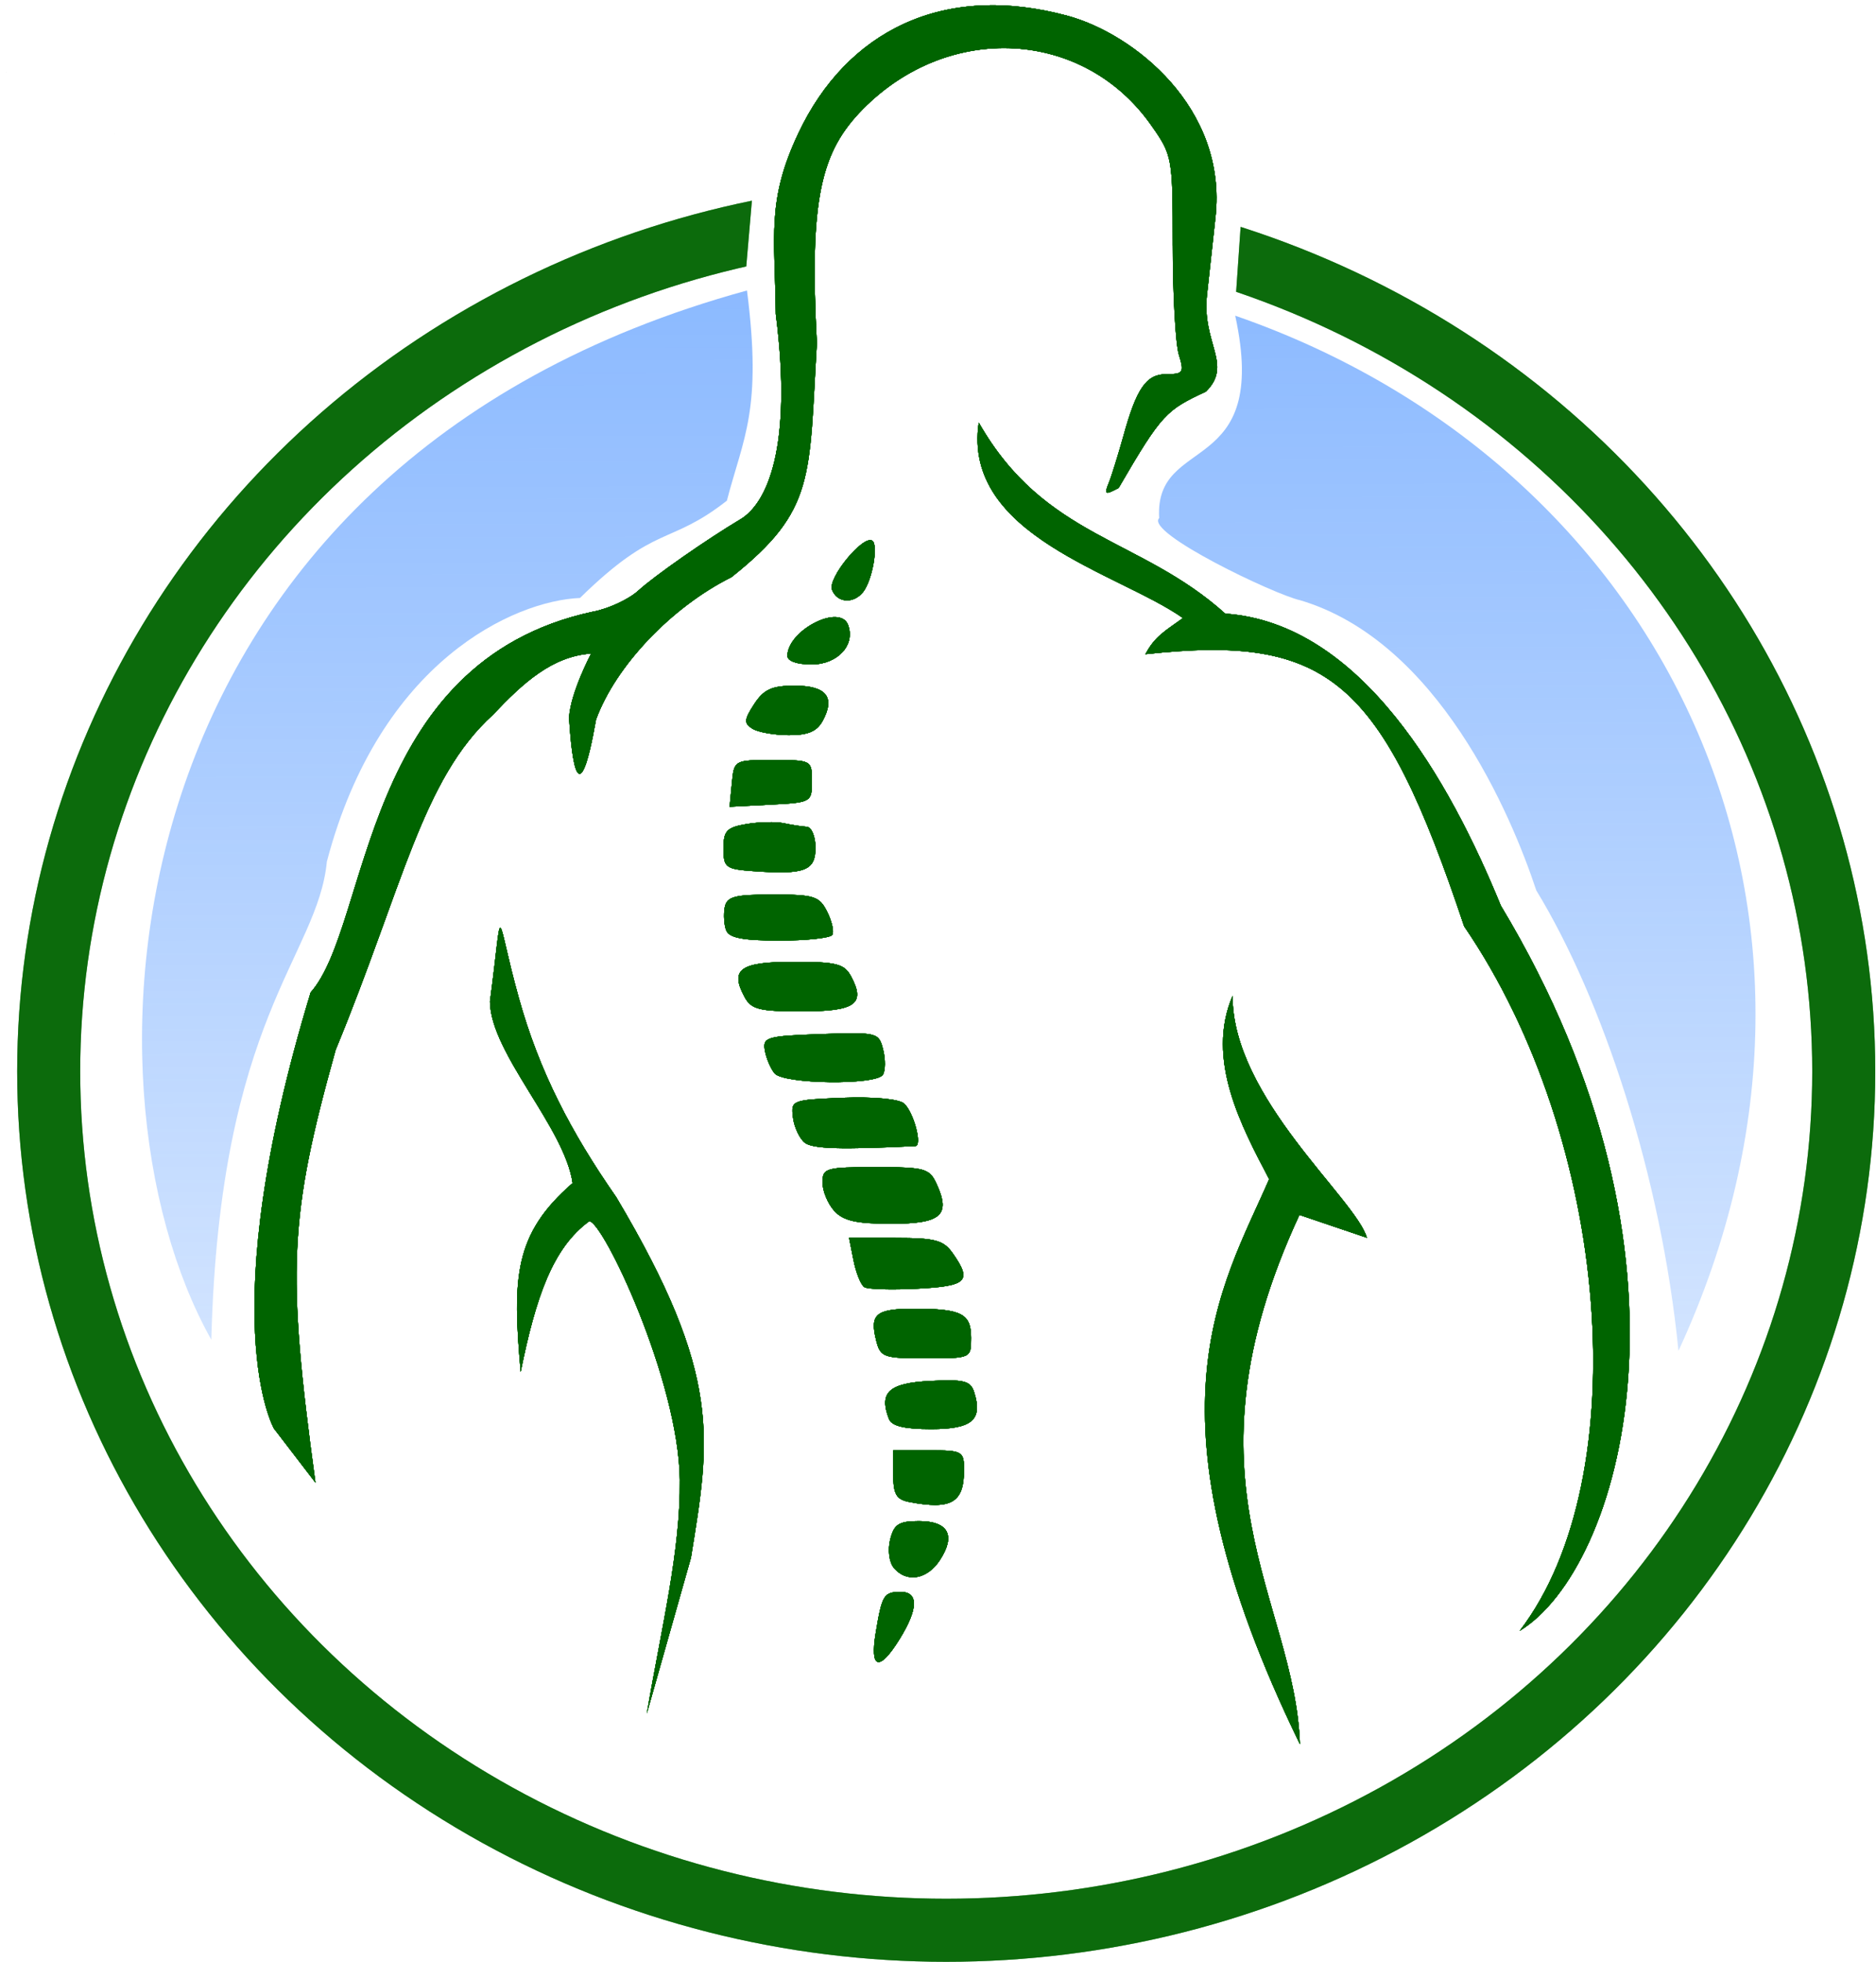 <?xml version="1.0" encoding="UTF-8"?>
<!-- Created with Inkscape (http://www.inkscape.org/) -->
<svg width="93.533mm" height="97.76mm" version="1.1" viewBox="0 0 93.533 97.76" xmlns="http://www.w3.org/2000/svg" xmlns:xlink="http://www.w3.org/1999/xlink">
 <defs>
  <clipPath id="clipPath47260">
   <path d="m324.35 101.35 38.165-8.112 10.509-26.734 1.844-27.656s-4.609-14.012-9.034-17.884c-4.425-3.872-21.756-14.381-21.756-14.381l-5.9-0.184 0.562 1.196-0.391 5.671-25.292-0.847 0.587-6.845-25.683 5.997-11.733 17.209-7.561 33.636 15.123 31.028 25.292 9.126z" fill="none" stroke="#000" stroke-width=".273px"/>
  </clipPath>
  <linearGradient id="linearGradient60732" x1="216.49" x2="216.73" y1="210.24" y2="296.6" gradientUnits="userSpaceOnUse" xlink:href="#linearGradient60730"/>
  <linearGradient id="linearGradient60730">
   <stop stop-color="#2a7fff" offset="0"/>
   <stop stop-color="#2a7fff" stop-opacity="0" offset="1"/>
  </linearGradient>
  <clipPath id="clipPath1188-8-5-2-6-5">
   <rect x="166.94" y="191.05" width="95.991" height="103.87" fill="#69c18e" opacity=".79" stroke="#69c18e" stroke-width=".278"/>
  </clipPath>
  <clipPath id="clipPath1188-8-5-3-63-74">
   <rect x="166.94" y="191.05" width="95.991" height="103.87" fill="#69c18e" opacity=".79" stroke="#69c18e" stroke-width=".278"/>
  </clipPath>
  <clipPath id="clipPath64184">
   <rect x="51.2" y="119.47" width="94.24" height="98.043" fill="#f2f" fill-opacity=".618" stroke="#006400" stroke-width=".36"/>
  </clipPath>
 </defs>
 <g transform="translate(56.248 -114.83)">
  <g transform="translate(-107.45 -4.641)" clip-path="url(#clipPath64184)">
   <ellipse transform="matrix(.968 0 0 .968 -214.77 122.35)" cx="323.5" cy="52.176" rx="46.228" ry="44.209" clip-path="url(#clipPath47260)" fill-opacity="0" opacity=".78" stroke="#006400" stroke-width="3.246"/>
   <path transform="translate(-117.49 -76.127)" d="m245.29 239.97c-1.249-3.769-4.902-12.43-11.783-14.466-1.253-0.273-7.746-3.368-7.021-4.093-0.251-4.212 5.553-1.956 3.791-10.083 21.384 7.404 32.253 29.675 22.099 51.579-0.855-8.678-3.781-17.523-7.085-22.937zm-39.355-29.897c0.764 5.954-0.174 7.301-1.003 10.472-2.883 2.26-3.518 1.118-7.323 4.848-3.252 0.134-9.98 3.119-12.619 13.13-0.461 4.763-5.343 7.727-5.762 23.829-7.235-12.874-5.208-43.536 26.707-52.28z" clip-path="url(#clipPath1188-8-5-2-6-5)" fill="url(#linearGradient60732)" opacity=".54" stroke-width=".353"/>
   <g fill="#006400" stroke-width=".353">
    <path transform="translate(-117.48 -77.016)" d="m200.93 281.87c0.744-4.359 1.684-8.108 1.645-11.65-0.055-4.957-3.83-12.884-4.514-12.884-1.819 1.322-2.667 3.783-3.42 7.51-0.415-4.707-0.339-6.862 2.59-9.408-0.395-2.78-4.083-6.45-4.122-9.046 0.694-5.184 0.222-4.551 1.441-0.177 1.016 3.643 2.583 6.662 4.858 9.926 5.31 8.923 4.68 12.046 3.722 17.967zm31.03-26.629c-1.375-2.617-3.183-5.973-1.824-9.135-0.018 5.084 6.144 10.117 6.696 12.055l-3.364-1.14c-6.176 13.306-0.217 19.157 0.025 26.371-8.066-16.541-3.897-22.718-1.533-28.151zm-19.615 22.595c0.311-1.877 0.403-2.029 1.246-2.029 0.893 0 0.875 0.843-0.05 2.34-1.019 1.649-1.5 1.524-1.196-0.311zm29.336-35.194c-4.113-12.293-6.728-14.56-15.891-13.557 0.471-0.893 0.984-1.16 1.874-1.802-3.226-2.267-11.015-4.09-10.184-9.741 3.303 5.79 8.038 5.7 12.288 9.521 6.792 0.472 11.195 8.326 13.741 14.55 10.639 17.658 5.975 33.076 0.942 36.134 5.86-7.652 4.509-24.478-2.77-35.105zm-59.34 25.026s-3.126-5.439 1.83-21.732c2.979-3.363 2.45-16.456 14.053-18.967 0.776-0.139 1.808-0.616 2.293-1.061 0.78-0.715 3.409-2.55 5.082-3.546 1.31-0.78 2.617-3.547 1.762-10.231-0.047-3.922-0.465-5.648 1.134-9.021 2.396-5.057 7.209-7.534 13.445-5.826 3.249 0.89 7.943 4.558 7.344 10.026l-0.426 3.888c-0.262 2.39 1.311 3.463-0.054 4.802-1.973 0.923-2.184 1.081-4.351 4.801-0.673 0.36-0.729 0.332-0.49-0.252 0.148-0.362 0.467-1.38 0.708-2.262 0.673-2.46 1.155-3.159 2.179-3.159 0.828 0 0.881-0.085 0.606-0.97-0.166-0.534-0.302-2.98-0.303-5.437-1e-3 -4.404-0.016-4.488-1.073-5.992-3.361-4.785-10.074-5.162-14.373-0.808-2.084 2.111-2.685 4.43-2.297 11.669-0.403 6.697-0.051 8.311-4.261 11.657-2.98 1.483-5.776 4.421-6.75 7.093-0.858 4.86-1.211 2.119-1.346-0.102 0.08-1.261 1.103-3.186 1.103-3.186-1.949 0.136-3.4 1.465-4.902 3.055-3.529 3.204-4.478 8.547-7.839 16.695-2.31 8.284-2.457 10.947-1.005 21.56-2.069-2.696 0 0-2.069-2.696zm30.905 6.939c-0.234-0.282-0.312-0.89-0.181-1.411 0.191-0.763 0.432-0.916 1.437-0.916 1.463 0 1.845 0.714 1.04 1.943-0.638 0.974-1.664 1.145-2.296 0.384zm0.766-3.281c-0.639-0.123-0.794-0.389-0.794-1.363v-1.21h1.764c1.697 0 1.764 0.038 1.764 0.988 0 1.618-0.639 1.989-2.734 1.585zm-1.011-4.14c-0.506-1.32-7e-3 -1.782 2.044-1.889 1.706-0.09 2.027-7e-3 2.209 0.568 0.434 1.369-0.107 1.83-2.144 1.83-1.341 0-1.972-0.152-2.109-0.509zm-0.637-3.917c-0.328-1.308-9e-3 -1.571 1.905-1.571 2.353 0 2.83 0.245 2.83 1.449 0 1.019-3e-3 1.021-2.255 1.021-2.122 0-2.268-0.053-2.48-0.898zm-7.435-42.725c-230.91-131.44-115.45-65.718 0 0zm6.848 40.078c-0.171-0.107-0.413-0.702-0.537-1.323l-0.226-1.129h2.317c1.995 0 2.394 0.109 2.866 0.784 0.957 1.367 0.702 1.617-1.78 1.744-1.281 0.065-2.469 0.031-2.64-0.076zm-1.502-3.803c-0.321-0.355-0.584-0.99-0.584-1.411 0-0.718 0.165-0.766 2.653-0.766 2.469 0 2.681 0.06 3.045 0.859 0.702 1.54 0.21 1.963-2.281 1.963-1.731 0-2.384-0.149-2.833-0.645zm-1.466-3.392c-0.262-0.205-0.528-0.769-0.591-1.254-0.111-0.863-0.059-0.884 2.477-0.986 1.49-0.06 2.784 0.057 3.048 0.275 0.482 0.4 0.944 2.115 0.575 2.132-3.716 0.179-5.119 0.137-5.508-0.167zm-1.51-3.459c-0.199-0.243-0.417-0.758-0.484-1.147-0.112-0.652 0.1-0.713 2.778-0.808 2.831-0.1 2.905-0.081 3.12 0.774 0.121 0.482 0.116 1.044-0.011 1.249-0.331 0.535-4.955 0.477-5.404-0.068zm-1.503-3.82c-0.732-1.367-0.208-1.736 2.461-1.736 2.138 0 2.521 0.098 2.861 0.733 0.732 1.367 0.208 1.736-2.461 1.736-2.138 0-2.521-0.098-2.861-0.733zm-0.908-3.303c-0.107-0.28-0.14-0.796-0.072-1.147 0.103-0.537 0.484-0.638 2.401-0.638 2.063 0 2.318 0.081 2.708 0.862 0.236 0.474 0.351 0.99 0.254 1.147-0.097 0.156-1.283 0.284-2.635 0.284-1.817 0-2.511-0.133-2.655-0.509zm1.364-2.951c-1.394-0.101-1.499-0.18-1.499-1.131 0-0.878 0.162-1.05 1.147-1.216 0.631-0.107 1.464-0.126 1.852-0.043 0.388 0.083 0.904 0.164 1.147 0.178 0.245 0.015 0.441 0.48 0.441 1.044 0 1.147-0.54 1.352-3.087 1.167zm-1.082-4.372c0.112-1.163 0.115-1.165 2.052-1.165 1.921 0 1.94 0.011 1.94 1.058 0 1.042-0.031 1.06-2.052 1.165l-2.052 0.106zm1.022-2.728c-0.427-0.27-0.412-0.453 0.096-1.229 0.478-0.73 0.88-0.912 2.012-0.912 1.577 0 2.034 0.565 1.407 1.736-0.29 0.542-0.734 0.732-1.703 0.728-0.721-3e-3 -1.536-0.148-1.812-0.323zm1.747-3.64c0.033-1.276 2.618-2.59 3.022-1.536 0.384 0.999-0.512 1.976-1.811 1.976-0.749 0-1.218-0.171-1.211-0.441zm2.225-3.284c-0.221-0.576 1.544-2.728 2.004-2.444 0.321 0.198 8e-3 1.974-0.45 2.554-0.482 0.61-1.3 0.552-1.554-0.109z" clip-path="url(#clipPath1188-8-5-3-63-74)"/>
    <path transform="translate(-117.48 -77.016)" d="m200.93 281.87c0.744-4.359 1.684-8.108 1.645-11.65-0.055-4.957-3.83-12.884-4.514-12.884-1.819 1.322-2.667 3.783-3.42 7.51-0.415-4.707-0.339-6.862 2.59-9.408-0.395-2.78-4.083-6.45-4.122-9.046 0.694-5.184 0.222-4.551 1.441-0.177 1.016 3.643 2.583 6.662 4.858 9.926 5.31 8.923 4.68 12.046 3.722 17.967zm31.03-26.629c-1.375-2.617-3.183-5.973-1.824-9.135-0.018 5.084 6.144 10.117 6.696 12.055l-3.364-1.14c-6.176 13.306-0.217 19.157 0.025 26.371-8.066-16.541-3.897-22.718-1.533-28.151zm-19.615 22.595c0.311-1.877 0.403-2.029 1.246-2.029 0.893 0 0.875 0.843-0.05 2.34-1.019 1.649-1.5 1.524-1.196-0.311zm29.336-35.194c-4.113-12.293-6.728-14.56-15.891-13.557 0.471-0.893 0.984-1.16 1.874-1.802-3.226-2.267-11.015-4.09-10.184-9.741 3.303 5.79 8.038 5.7 12.288 9.521 6.792 0.472 11.195 8.326 13.741 14.55 10.639 17.658 5.975 33.076 0.942 36.134 5.86-7.652 4.509-24.478-2.77-35.105zm-59.34 25.026s-3.126-5.439 1.83-21.732c2.979-3.363 2.45-16.456 14.053-18.967 0.776-0.139 1.808-0.616 2.293-1.061 0.78-0.715 3.409-2.55 5.082-3.546 1.31-0.78 2.617-3.547 1.762-10.231-0.047-3.922-0.465-5.648 1.134-9.021 2.396-5.057 7.209-7.534 13.445-5.826 3.249 0.89 7.943 4.558 7.344 10.026l-0.426 3.888c-0.262 2.39 1.311 3.463-0.054 4.802-1.973 0.923-2.184 1.081-4.351 4.801-0.673 0.36-0.729 0.332-0.49-0.252 0.148-0.362 0.467-1.38 0.708-2.262 0.673-2.46 1.155-3.159 2.179-3.159 0.828 0 0.881-0.085 0.606-0.97-0.166-0.534-0.302-2.98-0.303-5.437-1e-3 -4.404-0.016-4.488-1.073-5.992-3.361-4.785-10.074-5.162-14.373-0.808-2.084 2.111-2.685 4.43-2.297 11.669-0.403 6.697-0.051 8.311-4.261 11.657-2.98 1.483-5.776 4.421-6.75 7.093-0.858 4.86-1.211 2.119-1.346-0.102 0.08-1.261 1.103-3.186 1.103-3.186-1.949 0.136-3.4 1.465-4.902 3.055-3.529 3.204-4.478 8.547-7.839 16.695-2.31 8.284-2.457 10.947-1.005 21.56-2.069-2.696 0 0-2.069-2.696zm30.905 6.939c-0.234-0.282-0.312-0.89-0.181-1.411 0.191-0.763 0.432-0.916 1.437-0.916 1.463 0 1.845 0.714 1.04 1.943-0.638 0.974-1.664 1.145-2.296 0.384zm0.766-3.281c-0.639-0.123-0.794-0.389-0.794-1.363v-1.21h1.764c1.697 0 1.764 0.038 1.764 0.988 0 1.618-0.639 1.989-2.734 1.585zm-1.011-4.14c-0.506-1.32-7e-3 -1.782 2.044-1.889 1.706-0.09 2.027-7e-3 2.209 0.568 0.434 1.369-0.107 1.83-2.144 1.83-1.341 0-1.972-0.152-2.109-0.509zm-0.637-3.917c-0.328-1.308-9e-3 -1.571 1.905-1.571 2.353 0 2.83 0.245 2.83 1.449 0 1.019-3e-3 1.021-2.255 1.021-2.122 0-2.268-0.053-2.48-0.898zm-7.435-42.725c-230.91-131.44-115.45-65.718 0 0zm6.848 40.078c-0.171-0.107-0.413-0.702-0.537-1.323l-0.226-1.129h2.317c1.995 0 2.394 0.109 2.866 0.784 0.957 1.367 0.702 1.617-1.78 1.744-1.281 0.065-2.469 0.031-2.64-0.076zm-1.502-3.803c-0.321-0.355-0.584-0.99-0.584-1.411 0-0.718 0.165-0.766 2.653-0.766 2.469 0 2.681 0.06 3.045 0.859 0.702 1.54 0.21 1.963-2.281 1.963-1.731 0-2.384-0.149-2.833-0.645zm-1.466-3.392c-0.262-0.205-0.528-0.769-0.591-1.254-0.111-0.863-0.059-0.884 2.477-0.986 1.49-0.06 2.784 0.057 3.048 0.275 0.482 0.4 0.944 2.115 0.575 2.132-3.716 0.179-5.119 0.137-5.508-0.167zm-1.51-3.459c-0.199-0.243-0.417-0.758-0.484-1.147-0.112-0.652 0.1-0.713 2.778-0.808 2.831-0.1 2.905-0.081 3.12 0.774 0.121 0.482 0.116 1.044-0.011 1.249-0.331 0.535-4.955 0.477-5.404-0.068zm-1.503-3.82c-0.732-1.367-0.208-1.736 2.461-1.736 2.138 0 2.521 0.098 2.861 0.733 0.732 1.367 0.208 1.736-2.461 1.736-2.138 0-2.521-0.098-2.861-0.733zm-0.908-3.303c-0.107-0.28-0.14-0.796-0.072-1.147 0.103-0.537 0.484-0.638 2.401-0.638 2.063 0 2.318 0.081 2.708 0.862 0.236 0.474 0.351 0.99 0.254 1.147-0.097 0.156-1.283 0.284-2.635 0.284-1.817 0-2.511-0.133-2.655-0.509zm1.364-2.951c-1.394-0.101-1.499-0.18-1.499-1.131 0-0.878 0.162-1.05 1.147-1.216 0.631-0.107 1.464-0.126 1.852-0.043 0.388 0.083 0.904 0.164 1.147 0.178 0.245 0.015 0.441 0.48 0.441 1.044 0 1.147-0.54 1.352-3.087 1.167zm-1.082-4.372c0.112-1.163 0.115-1.165 2.052-1.165 1.921 0 1.94 0.011 1.94 1.058 0 1.042-0.031 1.06-2.052 1.165l-2.052 0.106zm1.022-2.728c-0.427-0.27-0.412-0.453 0.096-1.229 0.478-0.73 0.88-0.912 2.012-0.912 1.577 0 2.034 0.565 1.407 1.736-0.29 0.542-0.734 0.732-1.703 0.728-0.721-3e-3 -1.536-0.148-1.812-0.323zm1.747-3.64c0.033-1.276 2.618-2.59 3.022-1.536 0.384 0.999-0.512 1.976-1.811 1.976-0.749 0-1.218-0.171-1.211-0.441zm2.225-3.284c-0.221-0.576 1.544-2.728 2.004-2.444 0.321 0.198 8e-3 1.974-0.45 2.554-0.482 0.61-1.3 0.552-1.554-0.109z" clip-path="url(#clipPath1188-8-5-3-63-74)"/>
    <path transform="translate(-117.48 -77.016)" d="m200.93 281.87c0.744-4.359 1.684-8.108 1.645-11.65-0.055-4.957-3.83-12.884-4.514-12.884-1.819 1.322-2.667 3.783-3.42 7.51-0.415-4.707-0.339-6.862 2.59-9.408-0.395-2.78-4.083-6.45-4.122-9.046 0.694-5.184 0.222-4.551 1.441-0.177 1.016 3.643 2.583 6.662 4.858 9.926 5.31 8.923 4.68 12.046 3.722 17.967zm31.03-26.629c-1.375-2.617-3.183-5.973-1.824-9.135-0.018 5.084 6.144 10.117 6.696 12.055l-3.364-1.14c-6.176 13.306-0.217 19.157 0.025 26.371-8.066-16.541-3.897-22.718-1.533-28.151zm-19.615 22.595c0.311-1.877 0.403-2.029 1.246-2.029 0.893 0 0.875 0.843-0.05 2.34-1.019 1.649-1.5 1.524-1.196-0.311zm29.336-35.194c-4.113-12.293-6.728-14.56-15.891-13.557 0.471-0.893 0.984-1.16 1.874-1.802-3.226-2.267-11.015-4.09-10.184-9.741 3.303 5.79 8.038 5.7 12.288 9.521 6.792 0.472 11.195 8.326 13.741 14.55 10.639 17.658 5.975 33.076 0.942 36.134 5.86-7.652 4.509-24.478-2.77-35.105zm-59.34 25.026s-3.126-5.439 1.83-21.732c2.979-3.363 2.45-16.456 14.053-18.967 0.776-0.139 1.808-0.616 2.293-1.061 0.78-0.715 3.409-2.55 5.082-3.546 1.31-0.78 2.617-3.547 1.762-10.231-0.047-3.922-0.465-5.648 1.134-9.021 2.396-5.057 7.209-7.534 13.445-5.826 3.249 0.89 7.943 4.558 7.344 10.026l-0.426 3.888c-0.262 2.39 1.311 3.463-0.054 4.802-1.973 0.923-2.184 1.081-4.351 4.801-0.673 0.36-0.729 0.332-0.49-0.252 0.148-0.362 0.467-1.38 0.708-2.262 0.673-2.46 1.155-3.159 2.179-3.159 0.828 0 0.881-0.085 0.606-0.97-0.166-0.534-0.302-2.98-0.303-5.437-1e-3 -4.404-0.016-4.488-1.073-5.992-3.361-4.785-10.074-5.162-14.373-0.808-2.084 2.111-2.685 4.43-2.297 11.669-0.403 6.697-0.051 8.311-4.261 11.657-2.98 1.483-5.776 4.421-6.75 7.093-0.858 4.86-1.211 2.119-1.346-0.102 0.08-1.261 1.103-3.186 1.103-3.186-1.949 0.136-3.4 1.465-4.902 3.055-3.529 3.204-4.478 8.547-7.839 16.695-2.31 8.284-2.457 10.947-1.005 21.56-2.069-2.696 0 0-2.069-2.696zm30.905 6.939c-0.234-0.282-0.312-0.89-0.181-1.411 0.191-0.763 0.432-0.916 1.437-0.916 1.463 0 1.845 0.714 1.04 1.943-0.638 0.974-1.664 1.145-2.296 0.384zm0.766-3.281c-0.639-0.123-0.794-0.389-0.794-1.363v-1.21h1.764c1.697 0 1.764 0.038 1.764 0.988 0 1.618-0.639 1.989-2.734 1.585zm-1.011-4.14c-0.506-1.32-7e-3 -1.782 2.044-1.889 1.706-0.09 2.027-7e-3 2.209 0.568 0.434 1.369-0.107 1.83-2.144 1.83-1.341 0-1.972-0.152-2.109-0.509zm-0.637-3.917c-0.328-1.308-9e-3 -1.571 1.905-1.571 2.353 0 2.83 0.245 2.83 1.449 0 1.019-3e-3 1.021-2.255 1.021-2.122 0-2.268-0.053-2.48-0.898zm-7.435-42.725c-230.91-131.44-115.45-65.718 0 0zm6.848 40.078c-0.171-0.107-0.413-0.702-0.537-1.323l-0.226-1.129h2.317c1.995 0 2.394 0.109 2.866 0.784 0.957 1.367 0.702 1.617-1.78 1.744-1.281 0.065-2.469 0.031-2.64-0.076zm-1.502-3.803c-0.321-0.355-0.584-0.99-0.584-1.411 0-0.718 0.165-0.766 2.653-0.766 2.469 0 2.681 0.06 3.045 0.859 0.702 1.54 0.21 1.963-2.281 1.963-1.731 0-2.384-0.149-2.833-0.645zm-1.466-3.392c-0.262-0.205-0.528-0.769-0.591-1.254-0.111-0.863-0.059-0.884 2.477-0.986 1.49-0.06 2.784 0.057 3.048 0.275 0.482 0.4 0.944 2.115 0.575 2.132-3.716 0.179-5.119 0.137-5.508-0.167zm-1.51-3.459c-0.199-0.243-0.417-0.758-0.484-1.147-0.112-0.652 0.1-0.713 2.778-0.808 2.831-0.1 2.905-0.081 3.12 0.774 0.121 0.482 0.116 1.044-0.011 1.249-0.331 0.535-4.955 0.477-5.404-0.068zm-1.503-3.82c-0.732-1.367-0.208-1.736 2.461-1.736 2.138 0 2.521 0.098 2.861 0.733 0.732 1.367 0.208 1.736-2.461 1.736-2.138 0-2.521-0.098-2.861-0.733zm-0.908-3.303c-0.107-0.28-0.14-0.796-0.072-1.147 0.103-0.537 0.484-0.638 2.401-0.638 2.063 0 2.318 0.081 2.708 0.862 0.236 0.474 0.351 0.99 0.254 1.147-0.097 0.156-1.283 0.284-2.635 0.284-1.817 0-2.511-0.133-2.655-0.509zm1.364-2.951c-1.394-0.101-1.499-0.18-1.499-1.131 0-0.878 0.162-1.05 1.147-1.216 0.631-0.107 1.464-0.126 1.852-0.043 0.388 0.083 0.904 0.164 1.147 0.178 0.245 0.015 0.441 0.48 0.441 1.044 0 1.147-0.54 1.352-3.087 1.167zm-1.082-4.372c0.112-1.163 0.115-1.165 2.052-1.165 1.921 0 1.94 0.011 1.94 1.058 0 1.042-0.031 1.06-2.052 1.165l-2.052 0.106zm1.022-2.728c-0.427-0.27-0.412-0.453 0.096-1.229 0.478-0.73 0.88-0.912 2.012-0.912 1.577 0 2.034 0.565 1.407 1.736-0.29 0.542-0.734 0.732-1.703 0.728-0.721-3e-3 -1.536-0.148-1.812-0.323zm1.747-3.64c0.033-1.276 2.618-2.59 3.022-1.536 0.384 0.999-0.512 1.976-1.811 1.976-0.749 0-1.218-0.171-1.211-0.441zm2.225-3.284c-0.221-0.576 1.544-2.728 2.004-2.444 0.321 0.198 8e-3 1.974-0.45 2.554-0.482 0.61-1.3 0.552-1.554-0.109z" clip-path="url(#clipPath1188-8-5-3-63-74)"/>
   </g>
   <ellipse transform="matrix(.968 0 0 .968 -214.77 122.35)" cx="323.5" cy="52.176" rx="46.228" ry="44.209" clip-path="url(#clipPath47260)" fill-opacity="0" opacity=".78" stroke="#006400" stroke-width="3.246"/>
   <path transform="translate(-117.49 -76.127)" d="m245.29 239.97c-1.249-3.769-4.902-12.43-11.783-14.466-1.253-0.273-7.746-3.368-7.021-4.093-0.251-4.212 5.553-1.956 3.791-10.083 21.384 7.404 32.253 29.675 22.099 51.579-0.855-8.678-3.781-17.523-7.085-22.937zm-39.355-29.897c0.764 5.954-0.174 7.301-1.003 10.472-2.883 2.26-3.518 1.118-7.323 4.848-3.252 0.134-9.98 3.119-12.619 13.13-0.461 4.763-5.343 7.727-5.762 23.829-7.235-12.874-5.208-43.536 26.707-52.28z" clip-path="url(#clipPath1188-8-5-2-6-5)" fill="url(#linearGradient60732)" opacity=".54" stroke-width=".353"/>
   <g fill="#006400" stroke-width=".353">
    <path transform="translate(-117.48 -77.016)" d="m200.93 281.87c0.744-4.359 1.684-8.108 1.645-11.65-0.055-4.957-3.83-12.884-4.514-12.884-1.819 1.322-2.667 3.783-3.42 7.51-0.415-4.707-0.339-6.862 2.59-9.408-0.395-2.78-4.083-6.45-4.122-9.046 0.694-5.184 0.222-4.551 1.441-0.177 1.016 3.643 2.583 6.662 4.858 9.926 5.31 8.923 4.68 12.046 3.722 17.967zm31.03-26.629c-1.375-2.617-3.183-5.973-1.824-9.135-0.018 5.084 6.144 10.117 6.696 12.055l-3.364-1.14c-6.176 13.306-0.217 19.157 0.025 26.371-8.066-16.541-3.897-22.718-1.533-28.151zm-19.615 22.595c0.311-1.877 0.403-2.029 1.246-2.029 0.893 0 0.875 0.843-0.05 2.34-1.019 1.649-1.5 1.524-1.196-0.311zm29.336-35.194c-4.113-12.293-6.728-14.56-15.891-13.557 0.471-0.893 0.984-1.16 1.874-1.802-3.226-2.267-11.015-4.09-10.184-9.741 3.303 5.79 8.038 5.7 12.288 9.521 6.792 0.472 11.195 8.326 13.741 14.55 10.639 17.658 5.975 33.076 0.942 36.134 5.86-7.652 4.509-24.478-2.77-35.105zm-59.34 25.026s-3.126-5.439 1.83-21.732c2.979-3.363 2.45-16.456 14.053-18.967 0.776-0.139 1.808-0.616 2.293-1.061 0.78-0.715 3.409-2.55 5.082-3.546 1.31-0.78 2.617-3.547 1.762-10.231-0.047-3.922-0.465-5.648 1.134-9.021 2.396-5.057 7.209-7.534 13.445-5.826 3.249 0.89 7.943 4.558 7.344 10.026l-0.426 3.888c-0.262 2.39 1.311 3.463-0.054 4.802-1.973 0.923-2.184 1.081-4.351 4.801-0.673 0.36-0.729 0.332-0.49-0.252 0.148-0.362 0.467-1.38 0.708-2.262 0.673-2.46 1.155-3.159 2.179-3.159 0.828 0 0.881-0.085 0.606-0.97-0.166-0.534-0.302-2.98-0.303-5.437-1e-3 -4.404-0.016-4.488-1.073-5.992-3.361-4.785-10.074-5.162-14.373-0.808-2.084 2.111-2.685 4.43-2.297 11.669-0.403 6.697-0.051 8.311-4.261 11.657-2.98 1.483-5.776 4.421-6.75 7.093-0.858 4.86-1.211 2.119-1.346-0.102 0.08-1.261 1.103-3.186 1.103-3.186-1.949 0.136-3.4 1.465-4.902 3.055-3.529 3.204-4.478 8.547-7.839 16.695-2.31 8.284-2.457 10.947-1.005 21.56-2.069-2.696 0 0-2.069-2.696zm30.905 6.939c-0.234-0.282-0.312-0.89-0.181-1.411 0.191-0.763 0.432-0.916 1.437-0.916 1.463 0 1.845 0.714 1.04 1.943-0.638 0.974-1.664 1.145-2.296 0.384zm0.766-3.281c-0.639-0.123-0.794-0.389-0.794-1.363v-1.21h1.764c1.697 0 1.764 0.038 1.764 0.988 0 1.618-0.639 1.989-2.734 1.585zm-1.011-4.14c-0.506-1.32-7e-3 -1.782 2.044-1.889 1.706-0.09 2.027-7e-3 2.209 0.568 0.434 1.369-0.107 1.83-2.144 1.83-1.341 0-1.972-0.152-2.109-0.509zm-0.637-3.917c-0.328-1.308-9e-3 -1.571 1.905-1.571 2.353 0 2.83 0.245 2.83 1.449 0 1.019-3e-3 1.021-2.255 1.021-2.122 0-2.268-0.053-2.48-0.898zm-7.435-42.725c-230.91-131.44-115.45-65.718 0 0zm6.848 40.078c-0.171-0.107-0.413-0.702-0.537-1.323l-0.226-1.129h2.317c1.995 0 2.394 0.109 2.866 0.784 0.957 1.367 0.702 1.617-1.78 1.744-1.281 0.065-2.469 0.031-2.64-0.076zm-1.502-3.803c-0.321-0.355-0.584-0.99-0.584-1.411 0-0.718 0.165-0.766 2.653-0.766 2.469 0 2.681 0.06 3.045 0.859 0.702 1.54 0.21 1.963-2.281 1.963-1.731 0-2.384-0.149-2.833-0.645zm-1.466-3.392c-0.262-0.205-0.528-0.769-0.591-1.254-0.111-0.863-0.059-0.884 2.477-0.986 1.49-0.06 2.784 0.057 3.048 0.275 0.482 0.4 0.944 2.115 0.575 2.132-3.716 0.179-5.119 0.137-5.508-0.167zm-1.51-3.459c-0.199-0.243-0.417-0.758-0.484-1.147-0.112-0.652 0.1-0.713 2.778-0.808 2.831-0.1 2.905-0.081 3.12 0.774 0.121 0.482 0.116 1.044-0.011 1.249-0.331 0.535-4.955 0.477-5.404-0.068zm-1.503-3.82c-0.732-1.367-0.208-1.736 2.461-1.736 2.138 0 2.521 0.098 2.861 0.733 0.732 1.367 0.208 1.736-2.461 1.736-2.138 0-2.521-0.098-2.861-0.733zm-0.908-3.303c-0.107-0.28-0.14-0.796-0.072-1.147 0.103-0.537 0.484-0.638 2.401-0.638 2.063 0 2.318 0.081 2.708 0.862 0.236 0.474 0.351 0.99 0.254 1.147-0.097 0.156-1.283 0.284-2.635 0.284-1.817 0-2.511-0.133-2.655-0.509zm1.364-2.951c-1.394-0.101-1.499-0.18-1.499-1.131 0-0.878 0.162-1.05 1.147-1.216 0.631-0.107 1.464-0.126 1.852-0.043 0.388 0.083 0.904 0.164 1.147 0.178 0.245 0.015 0.441 0.48 0.441 1.044 0 1.147-0.54 1.352-3.087 1.167zm-1.082-4.372c0.112-1.163 0.115-1.165 2.052-1.165 1.921 0 1.94 0.011 1.94 1.058 0 1.042-0.031 1.06-2.052 1.165l-2.052 0.106zm1.022-2.728c-0.427-0.27-0.412-0.453 0.096-1.229 0.478-0.73 0.88-0.912 2.012-0.912 1.577 0 2.034 0.565 1.407 1.736-0.29 0.542-0.734 0.732-1.703 0.728-0.721-3e-3 -1.536-0.148-1.812-0.323zm1.747-3.64c0.033-1.276 2.618-2.59 3.022-1.536 0.384 0.999-0.512 1.976-1.811 1.976-0.749 0-1.218-0.171-1.211-0.441zm2.225-3.284c-0.221-0.576 1.544-2.728 2.004-2.444 0.321 0.198 8e-3 1.974-0.45 2.554-0.482 0.61-1.3 0.552-1.554-0.109z" clip-path="url(#clipPath1188-8-5-3-63-74)"/>
    <path transform="translate(-117.48 -77.016)" d="m200.93 281.87c0.744-4.359 1.684-8.108 1.645-11.65-0.055-4.957-3.83-12.884-4.514-12.884-1.819 1.322-2.667 3.783-3.42 7.51-0.415-4.707-0.339-6.862 2.59-9.408-0.395-2.78-4.083-6.45-4.122-9.046 0.694-5.184 0.222-4.551 1.441-0.177 1.016 3.643 2.583 6.662 4.858 9.926 5.31 8.923 4.68 12.046 3.722 17.967zm31.03-26.629c-1.375-2.617-3.183-5.973-1.824-9.135-0.018 5.084 6.144 10.117 6.696 12.055l-3.364-1.14c-6.176 13.306-0.217 19.157 0.025 26.371-8.066-16.541-3.897-22.718-1.533-28.151zm-19.615 22.595c0.311-1.877 0.403-2.029 1.246-2.029 0.893 0 0.875 0.843-0.05 2.34-1.019 1.649-1.5 1.524-1.196-0.311zm29.336-35.194c-4.113-12.293-6.728-14.56-15.891-13.557 0.471-0.893 0.984-1.16 1.874-1.802-3.226-2.267-11.015-4.09-10.184-9.741 3.303 5.79 8.038 5.7 12.288 9.521 6.792 0.472 11.195 8.326 13.741 14.55 10.639 17.658 5.975 33.076 0.942 36.134 5.86-7.652 4.509-24.478-2.77-35.105zm-59.34 25.026s-3.126-5.439 1.83-21.732c2.979-3.363 2.45-16.456 14.053-18.967 0.776-0.139 1.808-0.616 2.293-1.061 0.78-0.715 3.409-2.55 5.082-3.546 1.31-0.78 2.617-3.547 1.762-10.231-0.047-3.922-0.465-5.648 1.134-9.021 2.396-5.057 7.209-7.534 13.445-5.826 3.249 0.89 7.943 4.558 7.344 10.026l-0.426 3.888c-0.262 2.39 1.311 3.463-0.054 4.802-1.973 0.923-2.184 1.081-4.351 4.801-0.673 0.36-0.729 0.332-0.49-0.252 0.148-0.362 0.467-1.38 0.708-2.262 0.673-2.46 1.155-3.159 2.179-3.159 0.828 0 0.881-0.085 0.606-0.97-0.166-0.534-0.302-2.98-0.303-5.437-1e-3 -4.404-0.016-4.488-1.073-5.992-3.361-4.785-10.074-5.162-14.373-0.808-2.084 2.111-2.685 4.43-2.297 11.669-0.403 6.697-0.051 8.311-4.261 11.657-2.98 1.483-5.776 4.421-6.75 7.093-0.858 4.86-1.211 2.119-1.346-0.102 0.08-1.261 1.103-3.186 1.103-3.186-1.949 0.136-3.4 1.465-4.902 3.055-3.529 3.204-4.478 8.547-7.839 16.695-2.31 8.284-2.457 10.947-1.005 21.56-2.069-2.696 0 0-2.069-2.696zm30.905 6.939c-0.234-0.282-0.312-0.89-0.181-1.411 0.191-0.763 0.432-0.916 1.437-0.916 1.463 0 1.845 0.714 1.04 1.943-0.638 0.974-1.664 1.145-2.296 0.384zm0.766-3.281c-0.639-0.123-0.794-0.389-0.794-1.363v-1.21h1.764c1.697 0 1.764 0.038 1.764 0.988 0 1.618-0.639 1.989-2.734 1.585zm-1.011-4.14c-0.506-1.32-7e-3 -1.782 2.044-1.889 1.706-0.09 2.027-7e-3 2.209 0.568 0.434 1.369-0.107 1.83-2.144 1.83-1.341 0-1.972-0.152-2.109-0.509zm-0.637-3.917c-0.328-1.308-9e-3 -1.571 1.905-1.571 2.353 0 2.83 0.245 2.83 1.449 0 1.019-3e-3 1.021-2.255 1.021-2.122 0-2.268-0.053-2.48-0.898zm-7.435-42.725c-230.91-131.44-115.45-65.718 0 0zm6.848 40.078c-0.171-0.107-0.413-0.702-0.537-1.323l-0.226-1.129h2.317c1.995 0 2.394 0.109 2.866 0.784 0.957 1.367 0.702 1.617-1.78 1.744-1.281 0.065-2.469 0.031-2.64-0.076zm-1.502-3.803c-0.321-0.355-0.584-0.99-0.584-1.411 0-0.718 0.165-0.766 2.653-0.766 2.469 0 2.681 0.06 3.045 0.859 0.702 1.54 0.21 1.963-2.281 1.963-1.731 0-2.384-0.149-2.833-0.645zm-1.466-3.392c-0.262-0.205-0.528-0.769-0.591-1.254-0.111-0.863-0.059-0.884 2.477-0.986 1.49-0.06 2.784 0.057 3.048 0.275 0.482 0.4 0.944 2.115 0.575 2.132-3.716 0.179-5.119 0.137-5.508-0.167zm-1.51-3.459c-0.199-0.243-0.417-0.758-0.484-1.147-0.112-0.652 0.1-0.713 2.778-0.808 2.831-0.1 2.905-0.081 3.12 0.774 0.121 0.482 0.116 1.044-0.011 1.249-0.331 0.535-4.955 0.477-5.404-0.068zm-1.503-3.82c-0.732-1.367-0.208-1.736 2.461-1.736 2.138 0 2.521 0.098 2.861 0.733 0.732 1.367 0.208 1.736-2.461 1.736-2.138 0-2.521-0.098-2.861-0.733zm-0.908-3.303c-0.107-0.28-0.14-0.796-0.072-1.147 0.103-0.537 0.484-0.638 2.401-0.638 2.063 0 2.318 0.081 2.708 0.862 0.236 0.474 0.351 0.99 0.254 1.147-0.097 0.156-1.283 0.284-2.635 0.284-1.817 0-2.511-0.133-2.655-0.509zm1.364-2.951c-1.394-0.101-1.499-0.18-1.499-1.131 0-0.878 0.162-1.05 1.147-1.216 0.631-0.107 1.464-0.126 1.852-0.043 0.388 0.083 0.904 0.164 1.147 0.178 0.245 0.015 0.441 0.48 0.441 1.044 0 1.147-0.54 1.352-3.087 1.167zm-1.082-4.372c0.112-1.163 0.115-1.165 2.052-1.165 1.921 0 1.94 0.011 1.94 1.058 0 1.042-0.031 1.06-2.052 1.165l-2.052 0.106zm1.022-2.728c-0.427-0.27-0.412-0.453 0.096-1.229 0.478-0.73 0.88-0.912 2.012-0.912 1.577 0 2.034 0.565 1.407 1.736-0.29 0.542-0.734 0.732-1.703 0.728-0.721-3e-3 -1.536-0.148-1.812-0.323zm1.747-3.64c0.033-1.276 2.618-2.59 3.022-1.536 0.384 0.999-0.512 1.976-1.811 1.976-0.749 0-1.218-0.171-1.211-0.441zm2.225-3.284c-0.221-0.576 1.544-2.728 2.004-2.444 0.321 0.198 8e-3 1.974-0.45 2.554-0.482 0.61-1.3 0.552-1.554-0.109z" clip-path="url(#clipPath1188-8-5-3-63-74)"/>
    <path transform="translate(-117.48 -77.016)" d="m200.93 281.87c0.744-4.359 1.684-8.108 1.645-11.65-0.055-4.957-3.83-12.884-4.514-12.884-1.819 1.322-2.667 3.783-3.42 7.51-0.415-4.707-0.339-6.862 2.59-9.408-0.395-2.78-4.083-6.45-4.122-9.046 0.694-5.184 0.222-4.551 1.441-0.177 1.016 3.643 2.583 6.662 4.858 9.926 5.31 8.923 4.68 12.046 3.722 17.967zm31.03-26.629c-1.375-2.617-3.183-5.973-1.824-9.135-0.018 5.084 6.144 10.117 6.696 12.055l-3.364-1.14c-6.176 13.306-0.217 19.157 0.025 26.371-8.066-16.541-3.897-22.718-1.533-28.151zm-19.615 22.595c0.311-1.877 0.403-2.029 1.246-2.029 0.893 0 0.875 0.843-0.05 2.34-1.019 1.649-1.5 1.524-1.196-0.311zm29.336-35.194c-4.113-12.293-6.728-14.56-15.891-13.557 0.471-0.893 0.984-1.16 1.874-1.802-3.226-2.267-11.015-4.09-10.184-9.741 3.303 5.79 8.038 5.7 12.288 9.521 6.792 0.472 11.195 8.326 13.741 14.55 10.639 17.658 5.975 33.076 0.942 36.134 5.86-7.652 4.509-24.478-2.77-35.105zm-59.34 25.026s-3.126-5.439 1.83-21.732c2.979-3.363 2.45-16.456 14.053-18.967 0.776-0.139 1.808-0.616 2.293-1.061 0.78-0.715 3.409-2.55 5.082-3.546 1.31-0.78 2.617-3.547 1.762-10.231-0.047-3.922-0.465-5.648 1.134-9.021 2.396-5.057 7.209-7.534 13.445-5.826 3.249 0.89 7.943 4.558 7.344 10.026l-0.426 3.888c-0.262 2.39 1.311 3.463-0.054 4.802-1.973 0.923-2.184 1.081-4.351 4.801-0.673 0.36-0.729 0.332-0.49-0.252 0.148-0.362 0.708-2.262 0.708-2.262s3.267-2.565 3.071-3.516c2.505-1.254-0.589-6.05-0.589-6.05-1e-3 -4.404-0.016-4.488-1.073-5.992-3.361-4.785-10.074-5.162-14.373-0.808-2.084 2.111-2.685 4.43-2.297 11.669-0.403 6.697-0.051 8.311-4.261 11.657-2.98 1.483-5.776 4.421-6.75 7.093-0.858 4.86-1.211 2.119-1.346-0.102 0.08-1.261 1.103-3.186 1.103-3.186-1.949 0.136-3.4 1.465-4.902 3.055-3.529 3.204-4.478 8.547-7.839 16.695-2.31 8.284-2.457 10.947-1.005 21.56zm30.905 6.939c-0.234-0.282-0.312-0.89-0.181-1.411 0.191-0.763 0.432-0.916 1.437-0.916 1.463 0 1.845 0.714 1.04 1.943-0.638 0.974-1.664 1.145-2.296 0.384zm0.766-3.281c-0.639-0.123-0.794-0.389-0.794-1.363v-1.21h1.764c1.697 0 1.764 0.038 1.764 0.988 0 1.618-0.639 1.989-2.734 1.585zm-1.011-4.14c-0.506-1.32-7e-3 -1.782 2.044-1.889 1.706-0.09 2.027-7e-3 2.209 0.568 0.434 1.369-0.107 1.83-2.144 1.83-1.341 0-1.972-0.152-2.109-0.509zm-0.637-3.917c-0.328-1.308-9e-3 -1.571 1.905-1.571 2.353 0 2.83 0.245 2.83 1.449 0 1.019-3e-3 1.021-2.255 1.021-2.122 0-2.268-0.053-2.48-0.898zm-7.435-42.725c-230.91-131.44-115.45-65.718 0 0zm6.848 40.078c-0.171-0.107-0.413-0.702-0.537-1.323l-0.226-1.129h2.317c1.995 0 2.394 0.109 2.866 0.784 0.957 1.367 0.702 1.617-1.78 1.744-1.281 0.065-2.469 0.031-2.64-0.076zm-1.502-3.803c-0.321-0.355-0.584-0.99-0.584-1.411 0-0.718 0.165-0.766 2.653-0.766 2.469 0 2.681 0.06 3.045 0.859 0.702 1.54 0.21 1.963-2.281 1.963-1.731 0-2.384-0.149-2.833-0.645zm-1.466-3.392c-0.262-0.205-0.528-0.769-0.591-1.254-0.111-0.863-0.059-0.884 2.477-0.986 1.49-0.06 2.784 0.057 3.048 0.275 0.482 0.4 0.944 2.115 0.575 2.132-3.716 0.179-5.119 0.137-5.508-0.167zm-1.51-3.459c-0.199-0.243-0.417-0.758-0.484-1.147-0.112-0.652 0.1-0.713 2.778-0.808 2.831-0.1 2.905-0.081 3.12 0.774 0.121 0.482 0.116 1.044-0.011 1.249-0.331 0.535-4.955 0.477-5.404-0.068zm-1.503-3.82c-0.732-1.367-0.208-1.736 2.461-1.736 2.138 0 2.521 0.098 2.861 0.733 0.732 1.367 0.208 1.736-2.461 1.736-2.138 0-2.521-0.098-2.861-0.733zm-0.908-3.303c-0.107-0.28-0.14-0.796-0.072-1.147 0.103-0.537 0.484-0.638 2.401-0.638 2.063 0 2.318 0.081 2.708 0.862 0.236 0.474 0.351 0.99 0.254 1.147-0.097 0.156-1.283 0.284-2.635 0.284-1.817 0-2.511-0.133-2.655-0.509zm1.364-2.951c-1.394-0.101-1.499-0.18-1.499-1.131 0-0.878 0.162-1.05 1.147-1.216 0.631-0.107 1.464-0.126 1.852-0.043 0.388 0.083 0.904 0.164 1.147 0.178 0.245 0.015 0.441 0.48 0.441 1.044 0 1.147-0.54 1.352-3.087 1.167zm-1.082-4.372c0.112-1.163 0.115-1.165 2.052-1.165 1.921 0 1.94 0.011 1.94 1.058 0 1.042-0.031 1.06-2.052 1.165l-2.052 0.106zm1.022-2.728c-0.427-0.27-0.412-0.453 0.096-1.229 0.478-0.73 0.88-0.912 2.012-0.912 1.577 0 2.034 0.565 1.407 1.736-0.29 0.542-0.734 0.732-1.703 0.728-0.721-3e-3 -1.536-0.148-1.812-0.323zm1.747-3.64c0.033-1.276 2.618-2.59 3.022-1.536 0.384 0.999-0.512 1.976-1.811 1.976-0.749 0-1.218-0.171-1.211-0.441zm2.225-3.284c-0.221-0.576 1.544-2.728 2.004-2.444 0.321 0.198 8e-3 1.974-0.45 2.554-0.482 0.61-1.3 0.552-1.554-0.109z" clip-path="url(#clipPath1188-8-5-3-63-74)"/>
   </g>
  </g>
 </g>
</svg>
